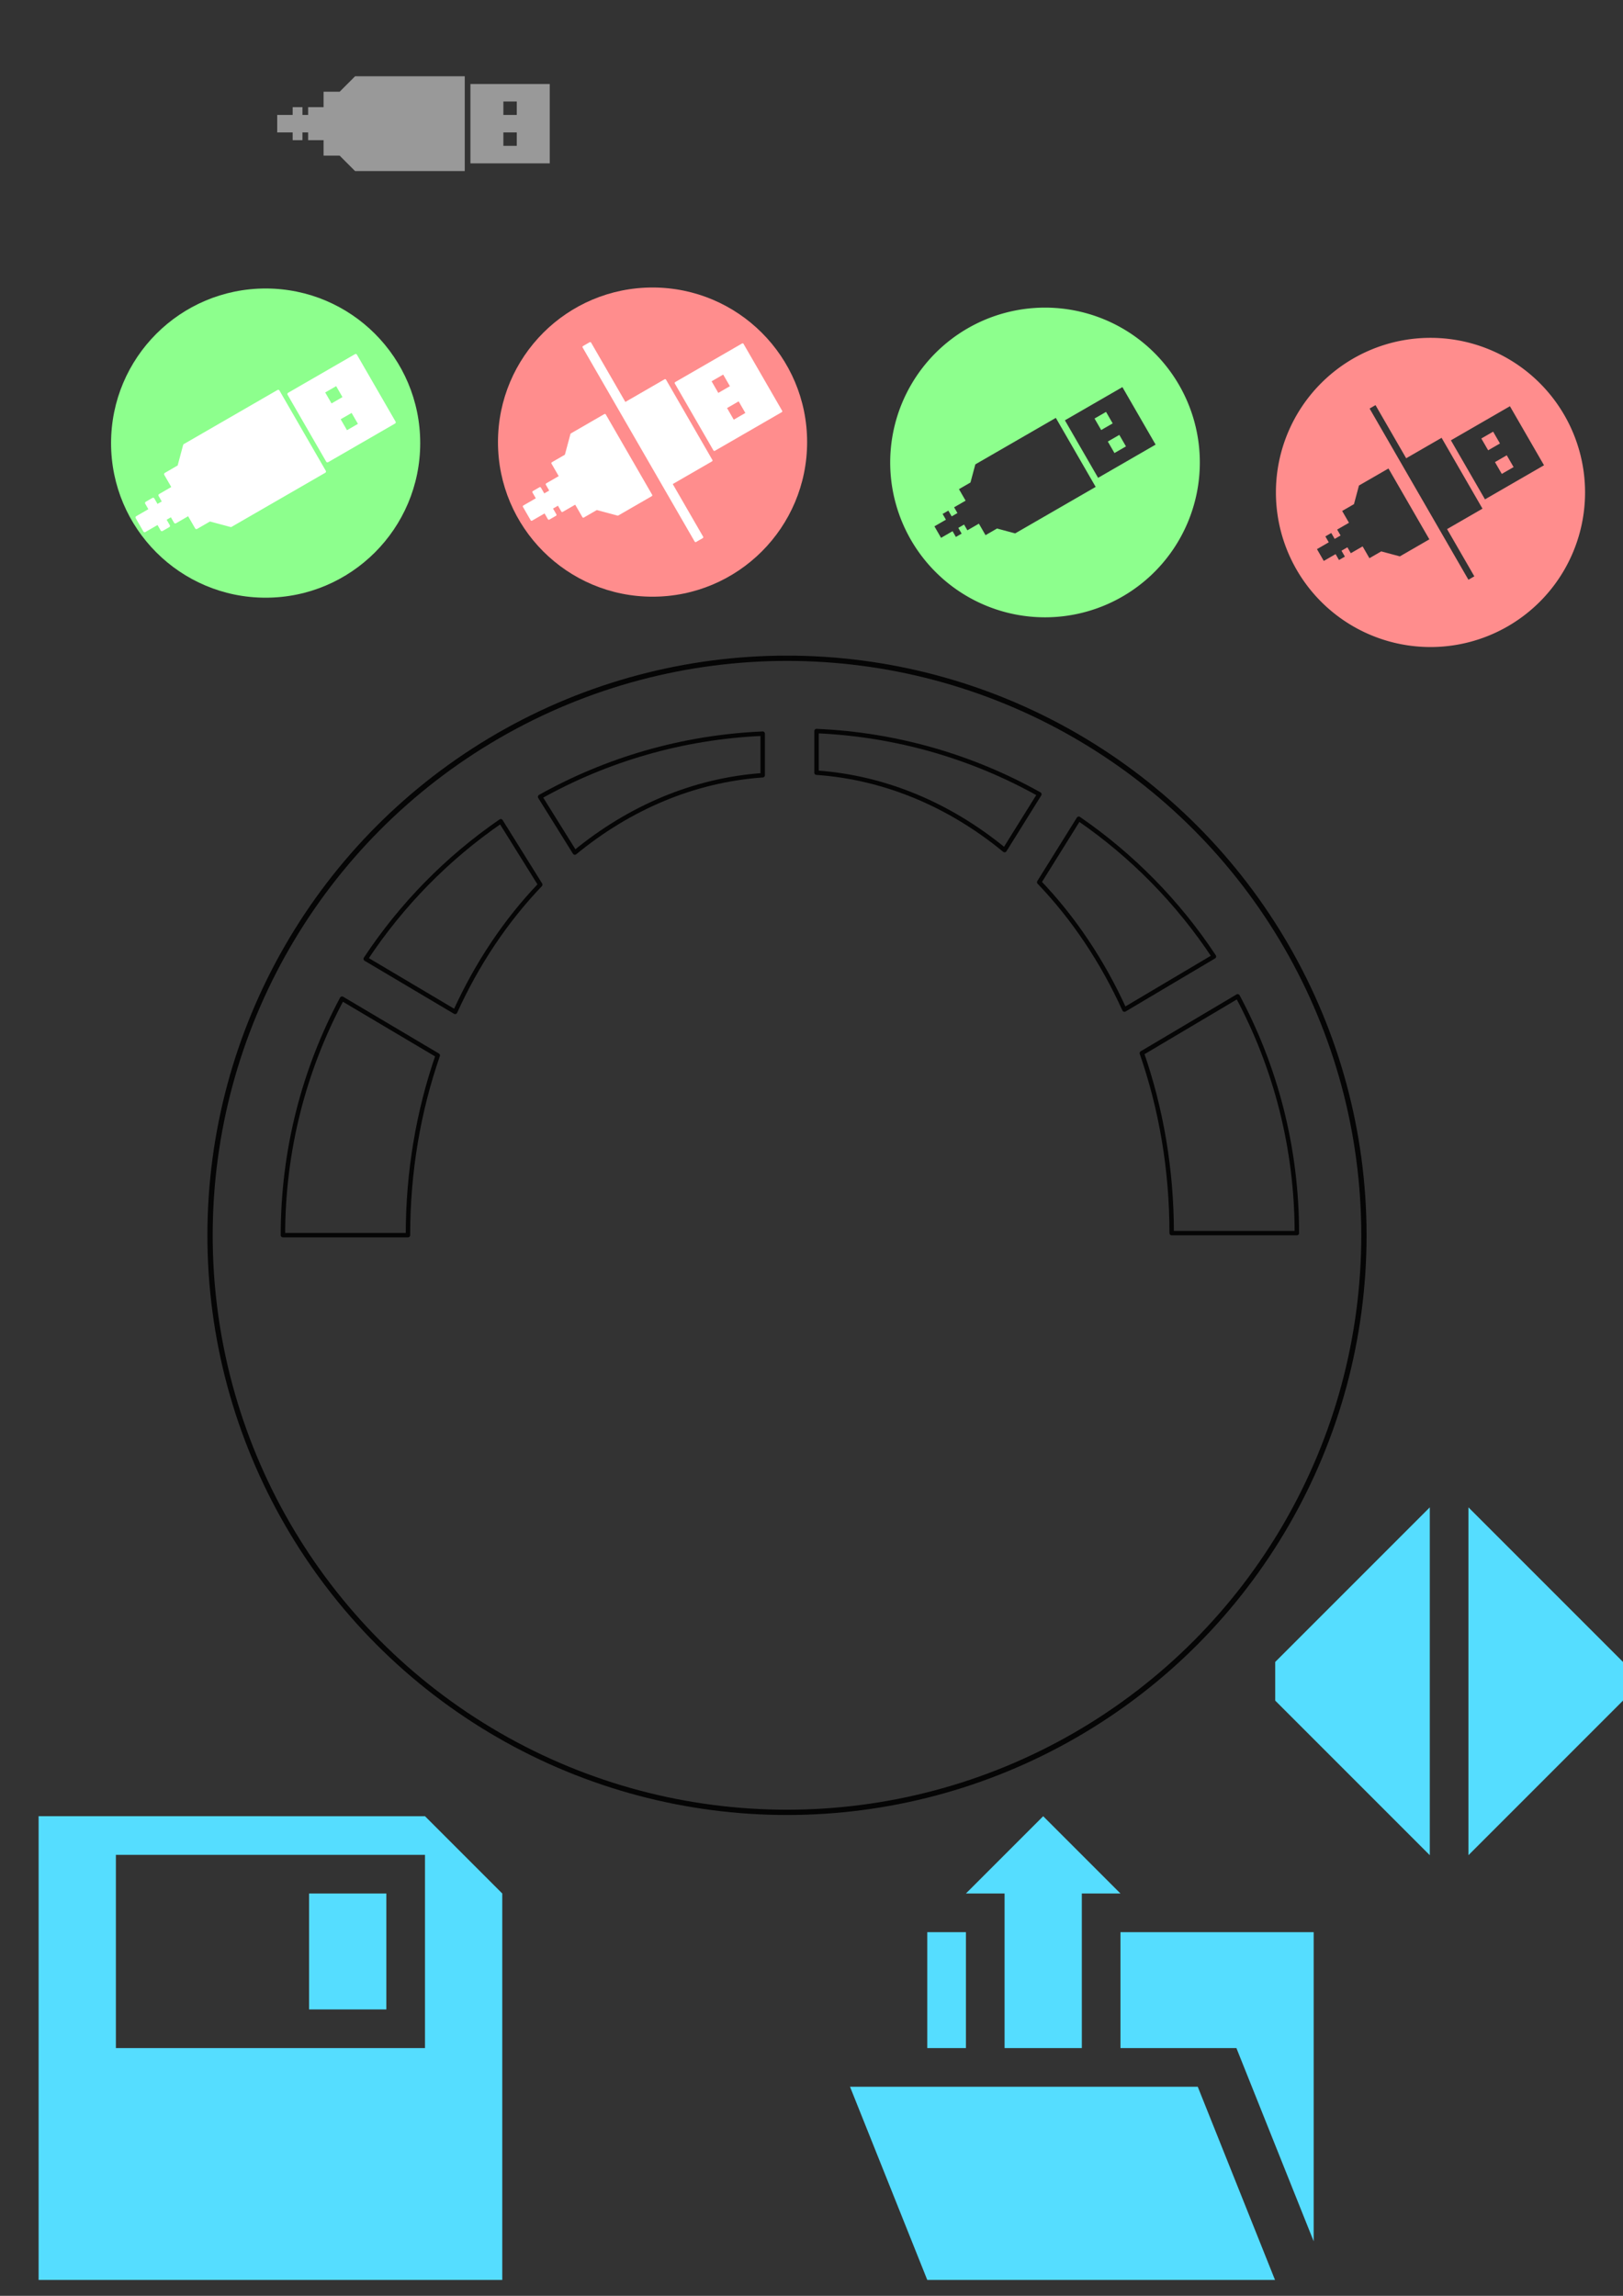 <?xml version="1.0" encoding="UTF-8" standalone="no"?>
<svg
   xmlns:dc="http://purl.org/dc/elements/1.1/"
   xmlns:cc="http://creativecommons.org/ns#"
   xmlns:rdf="http://www.w3.org/1999/02/22-rdf-syntax-ns#"
   xmlns:svg="http://www.w3.org/2000/svg"
   xmlns="http://www.w3.org/2000/svg"
   xmlns:sodipodi="http://sodipodi.sourceforge.net/DTD/sodipodi-0.dtd"
   xmlns:inkscape="http://www.inkscape.org/namespaces/inkscape"
   width="210mm"
   height="297mm"
   viewBox="0 0 210 297"
   version="1.1"
   id="svg8"
   inkscape:version="1.0 (4035a4fb49, 2020-05-01)"
   sodipodi:docname="icons.svg">
  <rect x="0" y="0" width="210" height="297" fill="#333333" stroke="none"/>
  <defs
     id="defs2" />
  <sodipodi:namedview
     inkscape:snap-grids="true"
     inkscape:snap-global="true"
     id="base"
     pagecolor="#ffffff"
     bordercolor="#666666"
     borderopacity="1.0"
     inkscape:pageopacity="0.0"
     inkscape:pageshadow="2"
     inkscape:zoom="1.979899"
     inkscape:cx="615.79143"
     inkscape:cy="863.39464"
     inkscape:document-units="mm"
     inkscape:current-layer="layer1"
     inkscape:document-rotation="0"
     showgrid="true"
     inkscape:window-width="1375"
     inkscape:window-height="967"
     inkscape:window-x="51"
     inkscape:window-y="4"
     inkscape:window-maximized="0">
    <inkscape:grid
       type="xygrid"
       id="grid833"
       units="mm"
       spacingx="1"
       spacingy="1" />
  </sodipodi:namedview>
  <g
     inkscape:label="Layer 1"
     inkscape:groupmode="layer"
     id="layer1">
    <path
       id="path856"
       style="fill:#999999;fill-rule:evenodd;stroke:#999999;stroke-width:0.265px;stroke-linecap:butt;stroke-linejoin:miter;stroke-opacity:1"
       d="m 65,17 h 2 V 19 H 65 Z m 0,-4 h 2 V 15 H 65 Z M 61,11 v 10 H 71 V 11 Z m -23,3 h 1 v 1 h 1 v -1 h 2 v -2 h 2 l 2,-2 H 60 l 10e-7,12 h -14 l -2,-2 h -2 V 18 h -2 v -1 h -1 v 1 h -1 v -1 h -2 v -2 h 2 z" />
    <g
       id="g878"
       transform="translate(-0.228,8.858)"
       inkscape:export-xdpi="20.320004"
       inkscape:export-ydpi="20.320004">
      <circle
         r="20"
         cy="48.464"
         cx="34.599"
         id="path874"
         style="fill:#8dff8d;fill-opacity:1;stroke:none;stroke-width:0.5;stroke-linecap:round;stroke-linejoin:round;stroke-opacity:0.906" />
      <path
         id="path856-1"
         style="fill:#ffffff;fill-opacity:1;fill-rule:evenodd;stroke:#ffffff;stroke-width:0.365;stroke-linecap:round;stroke-linejoin:round;stroke-miterlimit:4;stroke-dasharray:none;stroke-opacity:1"
         d="m 44.058,45.312 1.732,-1 1,1.732 -1.732,1 z m -2,-3.464 1.732,-1 1,1.732 -1.732,1 z m -4.464,0.268 5,8.66 8.66,-5 -5,-8.66 z m -18.419,14.098 0.866,-0.5 0.5,0.866 0.866,-0.5 -0.5,-0.866 1.732,-1 -1,-1.732 1.732,-1 0.732,-2.732 12.124,-7 6,10.392 -12.124,7 -2.732,-0.732 -1.732,1 -1,-1.732 -1.732,1 -0.5,-0.866 -0.866,0.5 0.5,0.866 -0.866,0.5 -0.5,-0.866 -1.732,1 -1,-1.732 1.732,-1 z" />
    </g>
    <g
       id="g925"
       transform="translate(8.428,5.206)"
       inkscape:export-xdpi="20.320004"
       inkscape:export-ydpi="20.320004">
      <circle
         style="fill:#ff8d8d;fill-opacity:1;stroke:none;stroke-width:0.5;stroke-linecap:round;stroke-linejoin:round;stroke-opacity:0.906"
         id="path874-9"
         cx="76.005"
         cy="51.987"
         r="20" />
      <path
         sodipodi:nodetypes="ccccccccccccccccccccccccccccccccccccccccccccccccc"
         d="m 78.438,57.366 4,6.928 -0.866,0.5 -14.5,-25.115 0.866,-0.5 4.5,7.794 5.196,-3 6,10.392 z m -6.928,4 -2.732,-0.732 -1.732,1 -1,-1.732 -1.732,1 -0.5,-0.866 -0.866,0.5 0.5,0.866 -0.866,0.5 -0.5,-0.866 -1.732,1 -1,-1.732 1.732,-1 -0.5,-0.866 0.866,-0.5 0.5,0.866 0.866,-0.5 -0.5,-0.866 1.732,-1 -1,-1.732 1.732,-1 0.732,-2.732 4.33,-2.5 6,10.392 z m 13.954,-13.83 1.732,-1 1,1.732 -1.732,1 z m -2,-3.464 1.732,-1 1,1.732 -1.732,1 z M 79,44.34 84,53 l 8.66,-5 -5,-8.66 z"
         style="fill:#ffffff;fill-rule:evenodd;stroke:#ffffff;stroke-width:0.265;stroke-linecap:round;stroke-linejoin:round;stroke-miterlimit:4;stroke-dasharray:none;stroke-opacity:1"
         id="path895" />
    </g>
    <g
       transform="matrix(2.28,0,0,2.28,-34.368,-108.622)"
       id="g916">
      <g
         id="g905"
         transform="matrix(0.876,0,0,0.876,7.568,14.538)">
        <path
           id="path900"
           transform="scale(0.265)"
           d="m 334.898,386.127 -23.424,13.893 c 4.691,13.513 7.293,28.37 7.293,43.975 h 30.598 c 0,-20.926 -5.238,-40.625 -14.467,-57.867 z"
           style="fill:none;stroke:#000000;stroke-width:1.086;stroke-linecap:round;stroke-linejoin:round;stroke-opacity:0.906" />
        <path
           id="path898"
           transform="scale(0.265)"
           d="m 296.049,342.723 -9.664,15.508 c 8.376,8.739 15.45,19.283 20.834,31.133 l 21.877,-12.977 c -8.745,-13.236 -19.984,-24.681 -33.047,-33.664 z"
           style="fill:none;stroke:#000000;stroke-width:1.086;stroke-linecap:round;stroke-linejoin:round;stroke-opacity:0.906" />
        <path
           id="path852"
           transform="scale(0.265)"
           d="m 231.947,321.283 v 10.176 c 16.96,1.201 32.689,8.007 45.971,18.918 l 8.502,-13.641 C 270.18,327.65 251.668,322.139 231.947,321.283 Z"
           style="fill:none;stroke:#000000;stroke-width:1.086;stroke-linecap:round;stroke-linejoin:round;stroke-opacity:0.906" />
      </g>
      <circle
         style="fill:none;stroke:#000000;stroke-width:0.3;stroke-linecap:round;stroke-linejoin:round;stroke-miterlimit:4;stroke-dasharray:none;stroke-opacity:0.906"
         id="path909"
         cx="59.735"
         cy="117.732"
         r="32.741" />
      <path
         id="path900-5"
         d="m 34.484,104.304 5.432,3.221 c -1.088,3.133 -1.691,6.579 -1.691,10.197 h -7.095 c 0,-4.852 1.214,-9.42 3.355,-13.418 z"
         style="fill:none;stroke:#000000;stroke-width:0.252;stroke-linecap:round;stroke-linejoin:round;stroke-opacity:0.906" />
      <path
         id="path898-5"
         d="m 43.492,94.24 2.241,3.596 c -1.942,2.026 -3.583,4.471 -4.831,7.219 l -5.073,-3.009 c 2.028,-3.069 4.634,-5.723 7.663,-7.806 z"
         style="fill:none;stroke:#000000;stroke-width:0.252;stroke-linecap:round;stroke-linejoin:round;stroke-opacity:0.906" />
      <path
         id="path852-8"
         d="m 58.356,89.268 v 2.36 c -3.933,0.278 -7.58,1.857 -10.66,4.387 l -1.971,-3.163 c 3.766,-2.107 8.058,-3.385 12.631,-3.583 z"
         style="fill:none;stroke:#000000;stroke-width:0.252;stroke-linecap:round;stroke-linejoin:round;stroke-opacity:0.906" />
      <path
         id="path859"
         style="fill:#55ddff;fill-rule:evenodd;stroke:none;stroke-width:0.116px;stroke-linecap:butt;stroke-linejoin:miter;stroke-opacity:1"
         d="m 32.614,155.078 v 6.578 h 4.385 v -6.578 z m -10.964,-2.193 v 10.964 h 17.542 v -10.964 z m -4.385,-2.193 v 26.312 h 26.312 v -21.927 l -4.385,-4.385 z" />
      <path
         id="path870"
         style="fill:#55ddff;fill-rule:evenodd;stroke:none;stroke-width:0.116px;stroke-linecap:butt;stroke-linejoin:miter;stroke-opacity:1;fill-opacity:1"
         d="m 67.697,157.27 h 2.193 v 6.578 h -2.193 z m 8.771,6.578 h -4.385 v -8.771 h -2.193 l 4.385,-4.385 4.385,4.385 h -2.193 z m 2.193,-10e-6 2e-6,-6.578 10.964,1e-5 v 17.542 l -4.385,-10.964 z m -15.349,2.193 4.385,10.963 h 19.734 l -4.385,-10.963 z" />
    </g>
    <path
       id="path874-6"
       style="fill:#8dff8d;fill-opacity:1;stroke:none;stroke-width:1.89;stroke-linecap:round;stroke-linejoin:round;stroke-opacity:0.906"
       d="M 510.244 150.176 A 75.591 75.591 0 0 0 434.654 225.768 A 75.591 75.591 0 0 0 510.244 301.357 A 75.591 75.591 0 0 0 585.834 225.768 A 75.591 75.591 0 0 0 510.244 150.176 z M 548.031 188.977 L 564.242 217.053 L 536.164 233.264 L 519.955 205.186 L 548.031 188.977 z M 540.043 201.076 L 534.428 204.318 L 537.67 209.934 L 543.285 206.691 L 540.043 201.076 z M 515.525 204 L 534.979 237.691 L 495.67 260.387 L 486.814 258.012 L 481.197 261.254 L 477.957 255.639 L 472.342 258.881 L 470.721 256.074 L 467.912 257.695 L 469.533 260.502 L 466.725 262.123 L 465.105 259.316 L 459.488 262.559 L 456.248 256.941 L 461.863 253.701 L 460.242 250.893 L 463.049 249.271 L 464.67 252.08 L 467.479 250.459 L 465.857 247.65 L 471.473 244.408 L 468.23 238.793 L 473.846 235.551 L 476.219 226.693 L 515.525 204 z M 546.527 212.307 L 540.912 215.549 L 544.154 221.164 L 549.77 217.922 L 546.527 212.307 z "
       transform="scale(0.265)" />
    <path
       id="path874-9-4"
       style="fill:#ff8d8d;fill-opacity:1;stroke:none;stroke-width:0.5;stroke-linecap:round;stroke-linejoin:round;stroke-opacity:0.906"
       d="m 185.091,43.705 a 20,20 0 0 0 -20,20 20,20 0 0 0 20,20 20,20 0 0 0 20,-20 20,20 0 0 0 -20,-20 z m -7.114,8.705 3.969,6.874 4.582,-2.646 5.291,9.165 -4.582,2.645 3.527,6.11 L 190,75 177.213,52.852 Z m 17.393,0.142 4.41,7.637 -7.637,4.41 -4.41,-7.637 z m -2.173,3.291 -1.527,0.882 0.882,1.528 1.528,-0.882 z m 1.764,3.055 -1.527,0.882 0.882,1.528 1.528,-0.882 z m -15.306,1.709 5.291,9.165 -3.818,2.205 -2.41,-0.646 -1.527,0.882 -0.882,-1.528 -1.528,0.882 -0.441,-0.764 -0.764,0.441 0.441,0.764 -0.764,0.441 -0.441,-0.764 -1.528,0.882 -0.882,-1.528 1.528,-0.882 -0.441,-0.764 0.764,-0.441 0.441,0.764 0.763,-0.441 -0.441,-0.764 1.528,-0.882 -0.882,-1.527 1.528,-0.882 0.646,-2.409 z" />
    <path
       id="path1462"
       d="m 190,195 v 45 L 210,220 v -5 z"
       style="fill:#55ddff;fill-opacity:1;fill-rule:evenodd;stroke:#000000;stroke-width:0.265px;stroke-linecap:butt;stroke-linejoin:miter;stroke-opacity:0" />
    <path
       style="fill:#55ddff;fill-opacity:1;fill-rule:evenodd;stroke:#000000;stroke-width:0.265px;stroke-linecap:butt;stroke-linejoin:miter;stroke-opacity:0"
       d="m 185,195 v 45 L 165,220 v -5 z"
       id="path1462-4" />
  </g>
</svg>
